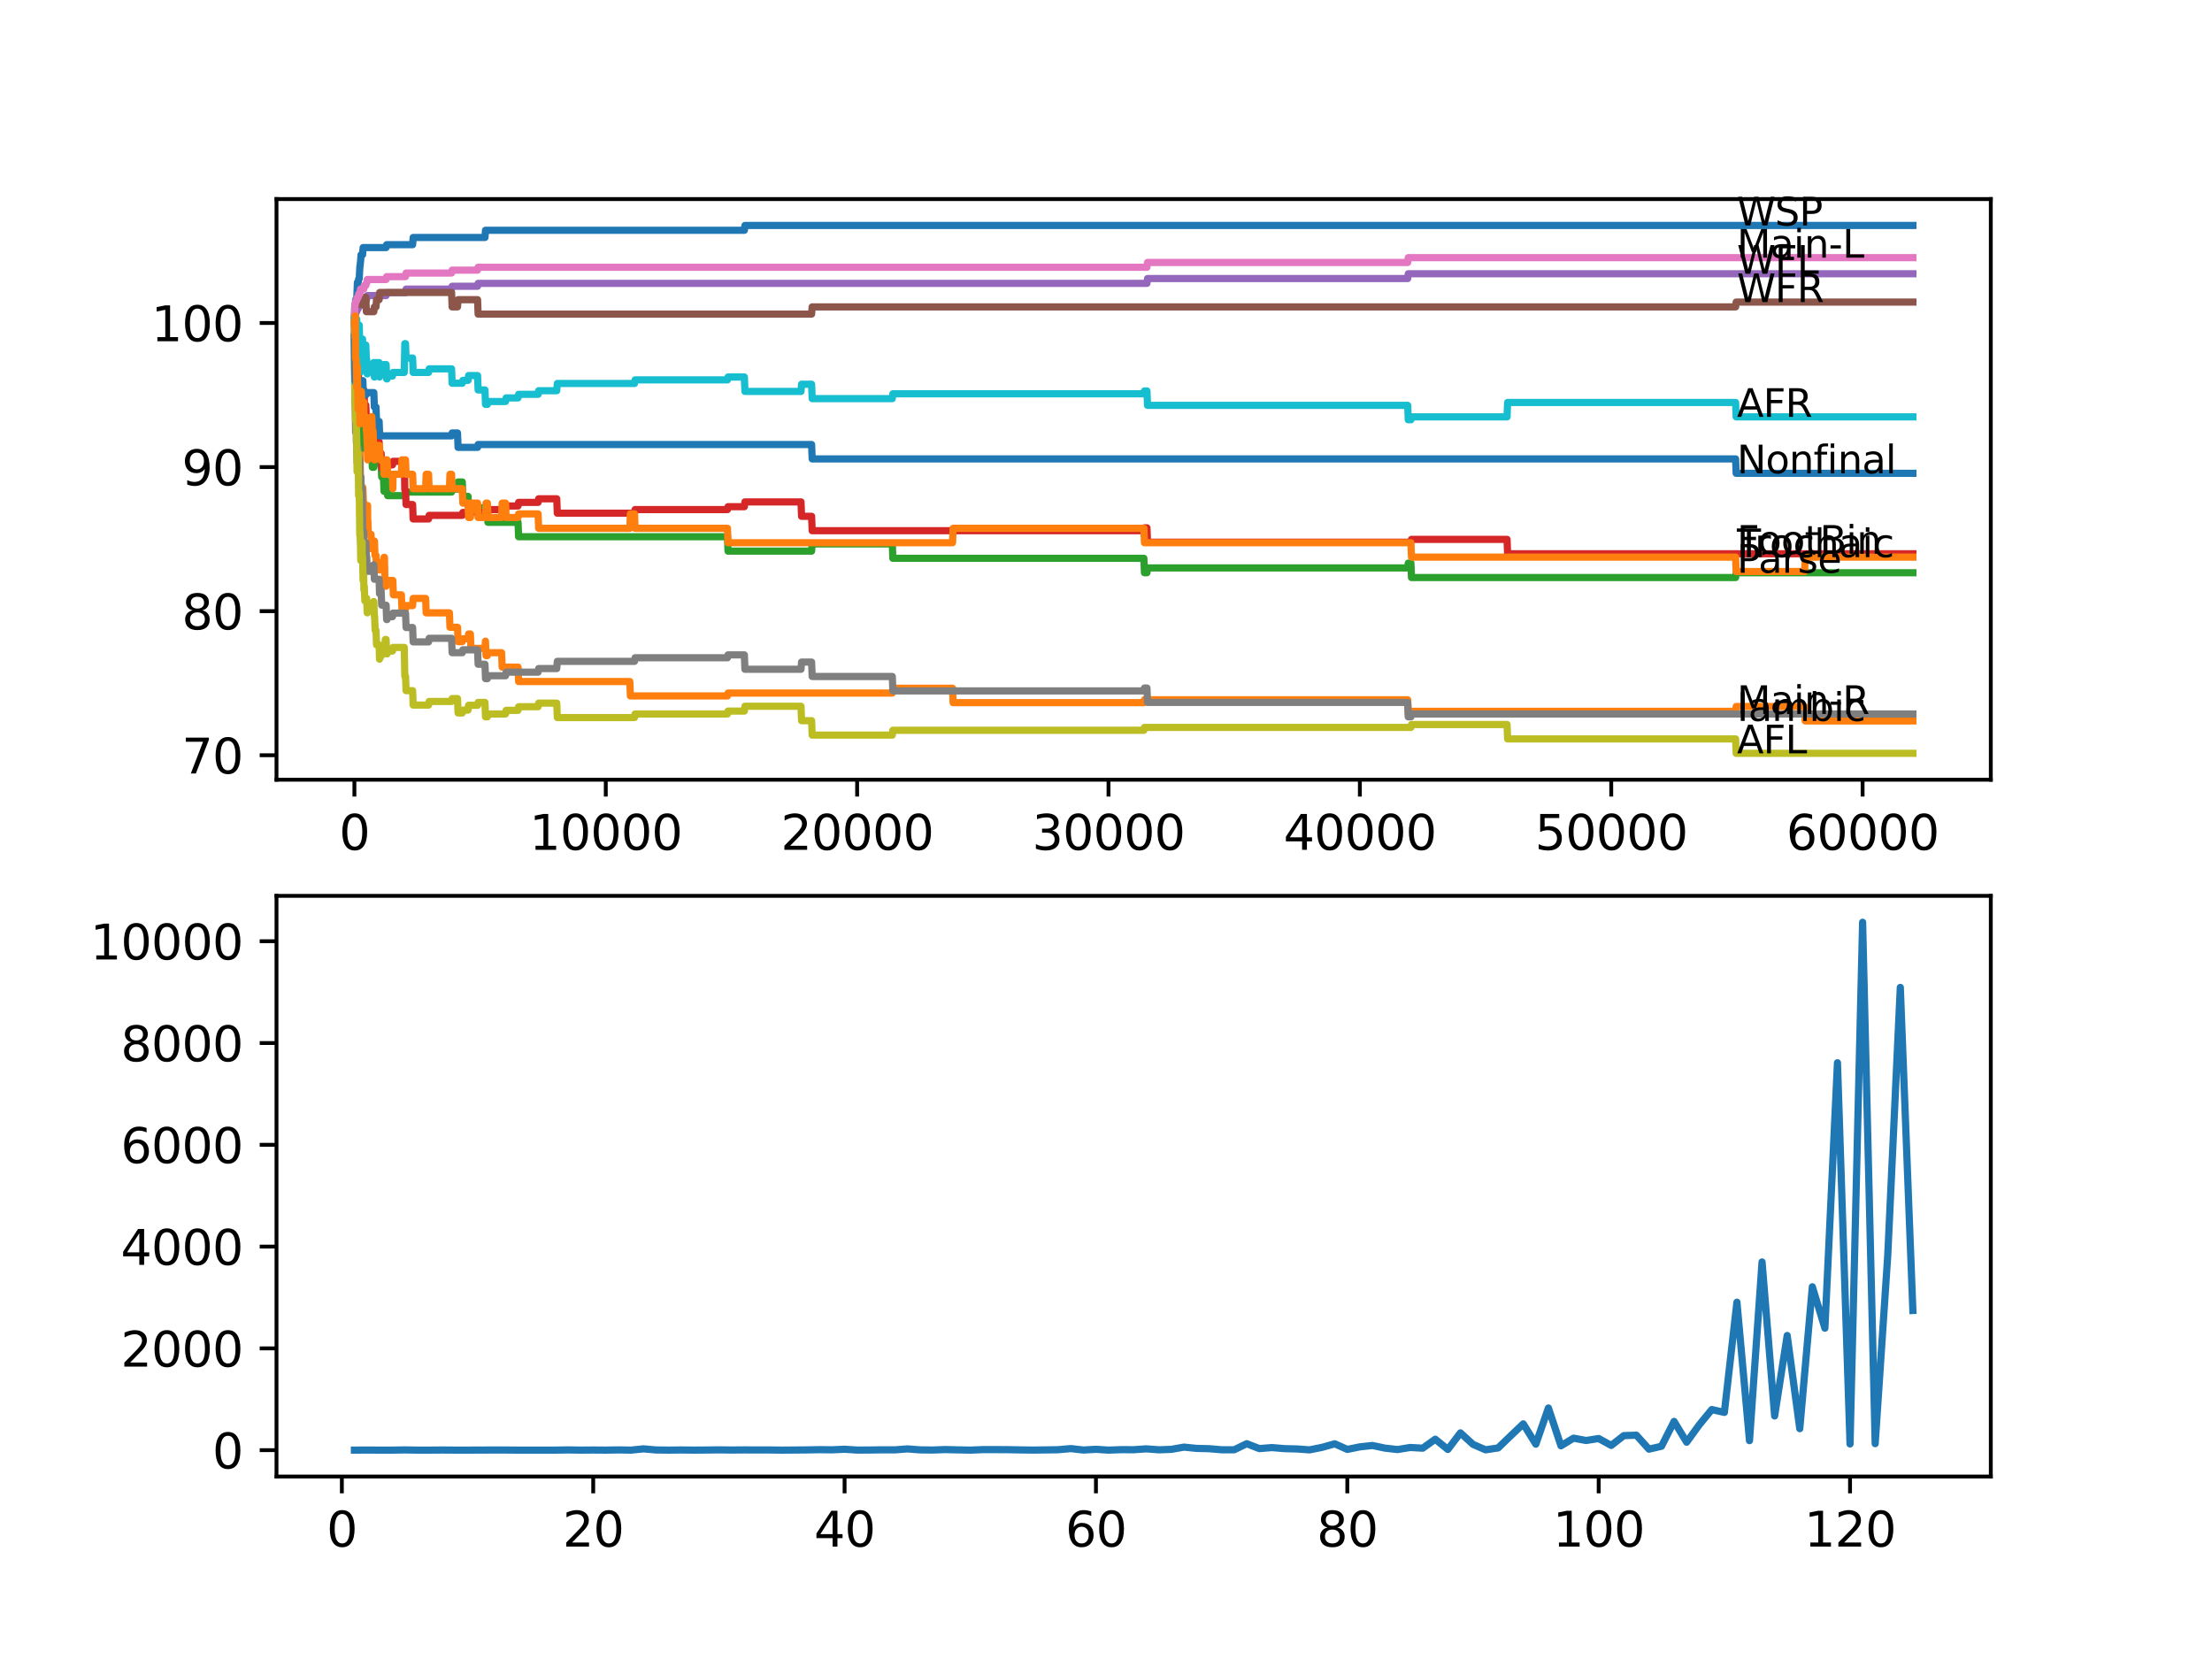 <?xml version="1.0" encoding="utf-8" standalone="no"?>
<!DOCTYPE svg PUBLIC "-//W3C//DTD SVG 1.1//EN"
  "http://www.w3.org/Graphics/SVG/1.1/DTD/svg11.dtd">
<svg xmlns:xlink="http://www.w3.org/1999/xlink" width="460.8pt" height="345.6pt" viewBox="0 0 460.8 345.6" xmlns="http://www.w3.org/2000/svg" version="1.1">
 <defs>
  <style type="text/css">*{stroke-linejoin: round; stroke-linecap: butt}</style>
 </defs>
 <g id="figure_1">
  <g id="patch_1">
   <path d="M 0 345.6 
L 460.8 345.6 
L 460.8 0 
L 0 0 
z
" style="fill: #ffffff"/>
  </g>
  <g id="axes_1">
   <g id="patch_2">
    <path d="M 57.6 162.432 
L 414.72 162.432 
L 414.72 41.472 
L 57.6 41.472 
z
" style="fill: #ffffff"/>
   </g>
   <g id="matplotlib.axis_1">
    <g id="xtick_1">
     <g id="line2d_1">
      <defs>
       <path id="m36ebeb63c1" d="M 0 0 
L 0 3.5 
" style="stroke: #000000; stroke-width: 0.8"/>
      </defs>
      <g>
       <use xlink:href="#m36ebeb63c1" x="73.827" y="162.432" style="stroke: #000000; stroke-width: 0.8"/>
      </g>
     </g>
     <g id="text_1">
      <!-- 0 -->
      <g transform="translate(70.646 177.03)scale(0.1 -0.1)">
       <defs>
        <path id="DejaVuSans-30" d="M 2034 4250 
Q 1547 4250 1301 3770 
Q 1056 3291 1056 2328 
Q 1056 1369 1301 889 
Q 1547 409 2034 409 
Q 2525 409 2770 889 
Q 3016 1369 3016 2328 
Q 3016 3291 2770 3770 
Q 2525 4250 2034 4250 
z
M 2034 4750 
Q 2819 4750 3233 4129 
Q 3647 3509 3647 2328 
Q 3647 1150 3233 529 
Q 2819 -91 2034 -91 
Q 1250 -91 836 529 
Q 422 1150 422 2328 
Q 422 3509 836 4129 
Q 1250 4750 2034 4750 
z
" transform="scale(0.016)"/>
       </defs>
       <use xlink:href="#DejaVuSans-30"/>
      </g>
     </g>
    </g>
    <g id="xtick_2">
     <g id="line2d_2">
      <g>
       <use xlink:href="#m36ebeb63c1" x="126.192" y="162.432" style="stroke: #000000; stroke-width: 0.8"/>
      </g>
     </g>
     <g id="text_2">
      <!-- 10000 -->
      <g transform="translate(110.286 177.03)scale(0.1 -0.1)">
       <defs>
        <path id="DejaVuSans-31" d="M 794 531 
L 1825 531 
L 1825 4091 
L 703 3866 
L 703 4441 
L 1819 4666 
L 2450 4666 
L 2450 531 
L 3481 531 
L 3481 0 
L 794 0 
L 794 531 
z
" transform="scale(0.016)"/>
       </defs>
       <use xlink:href="#DejaVuSans-31"/>
       <use xlink:href="#DejaVuSans-30" x="63.623"/>
       <use xlink:href="#DejaVuSans-30" x="127.246"/>
       <use xlink:href="#DejaVuSans-30" x="190.869"/>
       <use xlink:href="#DejaVuSans-30" x="254.492"/>
      </g>
     </g>
    </g>
    <g id="xtick_3">
     <g id="line2d_3">
      <g>
       <use xlink:href="#m36ebeb63c1" x="178.556" y="162.432" style="stroke: #000000; stroke-width: 0.8"/>
      </g>
     </g>
     <g id="text_3">
      <!-- 20000 -->
      <g transform="translate(162.65 177.03)scale(0.1 -0.1)">
       <defs>
        <path id="DejaVuSans-32" d="M 1228 531 
L 3431 531 
L 3431 0 
L 469 0 
L 469 531 
Q 828 903 1448 1529 
Q 2069 2156 2228 2338 
Q 2531 2678 2651 2914 
Q 2772 3150 2772 3378 
Q 2772 3750 2511 3984 
Q 2250 4219 1831 4219 
Q 1534 4219 1204 4116 
Q 875 4013 500 3803 
L 500 4441 
Q 881 4594 1212 4672 
Q 1544 4750 1819 4750 
Q 2544 4750 2975 4387 
Q 3406 4025 3406 3419 
Q 3406 3131 3298 2873 
Q 3191 2616 2906 2266 
Q 2828 2175 2409 1742 
Q 1991 1309 1228 531 
z
" transform="scale(0.016)"/>
       </defs>
       <use xlink:href="#DejaVuSans-32"/>
       <use xlink:href="#DejaVuSans-30" x="63.623"/>
       <use xlink:href="#DejaVuSans-30" x="127.246"/>
       <use xlink:href="#DejaVuSans-30" x="190.869"/>
       <use xlink:href="#DejaVuSans-30" x="254.492"/>
      </g>
     </g>
    </g>
    <g id="xtick_4">
     <g id="line2d_4">
      <g>
       <use xlink:href="#m36ebeb63c1" x="230.921" y="162.432" style="stroke: #000000; stroke-width: 0.8"/>
      </g>
     </g>
     <g id="text_4">
      <!-- 30000 -->
      <g transform="translate(215.015 177.03)scale(0.1 -0.1)">
       <defs>
        <path id="DejaVuSans-33" d="M 2597 2516 
Q 3050 2419 3304 2112 
Q 3559 1806 3559 1356 
Q 3559 666 3084 287 
Q 2609 -91 1734 -91 
Q 1441 -91 1130 -33 
Q 819 25 488 141 
L 488 750 
Q 750 597 1062 519 
Q 1375 441 1716 441 
Q 2309 441 2620 675 
Q 2931 909 2931 1356 
Q 2931 1769 2642 2001 
Q 2353 2234 1838 2234 
L 1294 2234 
L 1294 2753 
L 1863 2753 
Q 2328 2753 2575 2939 
Q 2822 3125 2822 3475 
Q 2822 3834 2567 4026 
Q 2313 4219 1838 4219 
Q 1578 4219 1281 4162 
Q 984 4106 628 3988 
L 628 4550 
Q 988 4650 1302 4700 
Q 1616 4750 1894 4750 
Q 2613 4750 3031 4423 
Q 3450 4097 3450 3541 
Q 3450 3153 3228 2886 
Q 3006 2619 2597 2516 
z
" transform="scale(0.016)"/>
       </defs>
       <use xlink:href="#DejaVuSans-33"/>
       <use xlink:href="#DejaVuSans-30" x="63.623"/>
       <use xlink:href="#DejaVuSans-30" x="127.246"/>
       <use xlink:href="#DejaVuSans-30" x="190.869"/>
       <use xlink:href="#DejaVuSans-30" x="254.492"/>
      </g>
     </g>
    </g>
    <g id="xtick_5">
     <g id="line2d_5">
      <g>
       <use xlink:href="#m36ebeb63c1" x="283.285" y="162.432" style="stroke: #000000; stroke-width: 0.8"/>
      </g>
     </g>
     <g id="text_5">
      <!-- 40000 -->
      <g transform="translate(267.379 177.03)scale(0.1 -0.1)">
       <defs>
        <path id="DejaVuSans-34" d="M 2419 4116 
L 825 1625 
L 2419 1625 
L 2419 4116 
z
M 2253 4666 
L 3047 4666 
L 3047 1625 
L 3713 1625 
L 3713 1100 
L 3047 1100 
L 3047 0 
L 2419 0 
L 2419 1100 
L 313 1100 
L 313 1709 
L 2253 4666 
z
" transform="scale(0.016)"/>
       </defs>
       <use xlink:href="#DejaVuSans-34"/>
       <use xlink:href="#DejaVuSans-30" x="63.623"/>
       <use xlink:href="#DejaVuSans-30" x="127.246"/>
       <use xlink:href="#DejaVuSans-30" x="190.869"/>
       <use xlink:href="#DejaVuSans-30" x="254.492"/>
      </g>
     </g>
    </g>
    <g id="xtick_6">
     <g id="line2d_6">
      <g>
       <use xlink:href="#m36ebeb63c1" x="335.65" y="162.432" style="stroke: #000000; stroke-width: 0.8"/>
      </g>
     </g>
     <g id="text_6">
      <!-- 50000 -->
      <g transform="translate(319.744 177.03)scale(0.1 -0.1)">
       <defs>
        <path id="DejaVuSans-35" d="M 691 4666 
L 3169 4666 
L 3169 4134 
L 1269 4134 
L 1269 2991 
Q 1406 3038 1543 3061 
Q 1681 3084 1819 3084 
Q 2600 3084 3056 2656 
Q 3513 2228 3513 1497 
Q 3513 744 3044 326 
Q 2575 -91 1722 -91 
Q 1428 -91 1123 -41 
Q 819 9 494 109 
L 494 744 
Q 775 591 1075 516 
Q 1375 441 1709 441 
Q 2250 441 2565 725 
Q 2881 1009 2881 1497 
Q 2881 1984 2565 2268 
Q 2250 2553 1709 2553 
Q 1456 2553 1204 2497 
Q 953 2441 691 2322 
L 691 4666 
z
" transform="scale(0.016)"/>
       </defs>
       <use xlink:href="#DejaVuSans-35"/>
       <use xlink:href="#DejaVuSans-30" x="63.623"/>
       <use xlink:href="#DejaVuSans-30" x="127.246"/>
       <use xlink:href="#DejaVuSans-30" x="190.869"/>
       <use xlink:href="#DejaVuSans-30" x="254.492"/>
      </g>
     </g>
    </g>
    <g id="xtick_7">
     <g id="line2d_7">
      <g>
       <use xlink:href="#m36ebeb63c1" x="388.014" y="162.432" style="stroke: #000000; stroke-width: 0.8"/>
      </g>
     </g>
     <g id="text_7">
      <!-- 60000 -->
      <g transform="translate(372.108 177.03)scale(0.1 -0.1)">
       <defs>
        <path id="DejaVuSans-36" d="M 2113 2584 
Q 1688 2584 1439 2293 
Q 1191 2003 1191 1497 
Q 1191 994 1439 701 
Q 1688 409 2113 409 
Q 2538 409 2786 701 
Q 3034 994 3034 1497 
Q 3034 2003 2786 2293 
Q 2538 2584 2113 2584 
z
M 3366 4563 
L 3366 3988 
Q 3128 4100 2886 4159 
Q 2644 4219 2406 4219 
Q 1781 4219 1451 3797 
Q 1122 3375 1075 2522 
Q 1259 2794 1537 2939 
Q 1816 3084 2150 3084 
Q 2853 3084 3261 2657 
Q 3669 2231 3669 1497 
Q 3669 778 3244 343 
Q 2819 -91 2113 -91 
Q 1303 -91 875 529 
Q 447 1150 447 2328 
Q 447 3434 972 4092 
Q 1497 4750 2381 4750 
Q 2619 4750 2861 4703 
Q 3103 4656 3366 4563 
z
" transform="scale(0.016)"/>
       </defs>
       <use xlink:href="#DejaVuSans-36"/>
       <use xlink:href="#DejaVuSans-30" x="63.623"/>
       <use xlink:href="#DejaVuSans-30" x="127.246"/>
       <use xlink:href="#DejaVuSans-30" x="190.869"/>
       <use xlink:href="#DejaVuSans-30" x="254.492"/>
      </g>
     </g>
    </g>
   </g>
   <g id="matplotlib.axis_2">
    <g id="ytick_1">
     <g id="line2d_8">
      <defs>
       <path id="m1889827529" d="M 0 0 
L -3.5 0 
" style="stroke: #000000; stroke-width: 0.8"/>
      </defs>
      <g>
       <use xlink:href="#m1889827529" x="57.6" y="157.334" style="stroke: #000000; stroke-width: 0.8"/>
      </g>
     </g>
     <g id="text_8">
      <!-- 70 -->
      <g transform="translate(37.875 161.133)scale(0.1 -0.1)">
       <defs>
        <path id="DejaVuSans-37" d="M 525 4666 
L 3525 4666 
L 3525 4397 
L 1831 0 
L 1172 0 
L 2766 4134 
L 525 4134 
L 525 4666 
z
" transform="scale(0.016)"/>
       </defs>
       <use xlink:href="#DejaVuSans-37"/>
       <use xlink:href="#DejaVuSans-30" x="63.623"/>
      </g>
     </g>
    </g>
    <g id="ytick_2">
     <g id="line2d_9">
      <g>
       <use xlink:href="#m1889827529" x="57.6" y="127.317" style="stroke: #000000; stroke-width: 0.8"/>
      </g>
     </g>
     <g id="text_9">
      <!-- 80 -->
      <g transform="translate(37.875 131.116)scale(0.1 -0.1)">
       <defs>
        <path id="DejaVuSans-38" d="M 2034 2216 
Q 1584 2216 1326 1975 
Q 1069 1734 1069 1313 
Q 1069 891 1326 650 
Q 1584 409 2034 409 
Q 2484 409 2743 651 
Q 3003 894 3003 1313 
Q 3003 1734 2745 1975 
Q 2488 2216 2034 2216 
z
M 1403 2484 
Q 997 2584 770 2862 
Q 544 3141 544 3541 
Q 544 4100 942 4425 
Q 1341 4750 2034 4750 
Q 2731 4750 3128 4425 
Q 3525 4100 3525 3541 
Q 3525 3141 3298 2862 
Q 3072 2584 2669 2484 
Q 3125 2378 3379 2068 
Q 3634 1759 3634 1313 
Q 3634 634 3220 271 
Q 2806 -91 2034 -91 
Q 1263 -91 848 271 
Q 434 634 434 1313 
Q 434 1759 690 2068 
Q 947 2378 1403 2484 
z
M 1172 3481 
Q 1172 3119 1398 2916 
Q 1625 2713 2034 2713 
Q 2441 2713 2670 2916 
Q 2900 3119 2900 3481 
Q 2900 3844 2670 4047 
Q 2441 4250 2034 4250 
Q 1625 4250 1398 4047 
Q 1172 3844 1172 3481 
z
" transform="scale(0.016)"/>
       </defs>
       <use xlink:href="#DejaVuSans-38"/>
       <use xlink:href="#DejaVuSans-30" x="63.623"/>
      </g>
     </g>
    </g>
    <g id="ytick_3">
     <g id="line2d_10">
      <g>
       <use xlink:href="#m1889827529" x="57.6" y="97.299" style="stroke: #000000; stroke-width: 0.8"/>
      </g>
     </g>
     <g id="text_10">
      <!-- 90 -->
      <g transform="translate(37.875 101.099)scale(0.1 -0.1)">
       <defs>
        <path id="DejaVuSans-39" d="M 703 97 
L 703 672 
Q 941 559 1184 500 
Q 1428 441 1663 441 
Q 2288 441 2617 861 
Q 2947 1281 2994 2138 
Q 2813 1869 2534 1725 
Q 2256 1581 1919 1581 
Q 1219 1581 811 2004 
Q 403 2428 403 3163 
Q 403 3881 828 4315 
Q 1253 4750 1959 4750 
Q 2769 4750 3195 4129 
Q 3622 3509 3622 2328 
Q 3622 1225 3098 567 
Q 2575 -91 1691 -91 
Q 1453 -91 1209 -44 
Q 966 3 703 97 
z
M 1959 2075 
Q 2384 2075 2632 2365 
Q 2881 2656 2881 3163 
Q 2881 3666 2632 3958 
Q 2384 4250 1959 4250 
Q 1534 4250 1286 3958 
Q 1038 3666 1038 3163 
Q 1038 2656 1286 2365 
Q 1534 2075 1959 2075 
z
" transform="scale(0.016)"/>
       </defs>
       <use xlink:href="#DejaVuSans-39"/>
       <use xlink:href="#DejaVuSans-30" x="63.623"/>
      </g>
     </g>
    </g>
    <g id="ytick_4">
     <g id="line2d_11">
      <g>
       <use xlink:href="#m1889827529" x="57.6" y="67.282" style="stroke: #000000; stroke-width: 0.8"/>
      </g>
     </g>
     <g id="text_11">
      <!-- 100 -->
      <g transform="translate(31.512 71.081)scale(0.1 -0.1)">
       <use xlink:href="#DejaVuSans-31"/>
       <use xlink:href="#DejaVuSans-30" x="63.623"/>
       <use xlink:href="#DejaVuSans-30" x="127.246"/>
      </g>
     </g>
    </g>
   </g>
   <g id="line2d_12">
    <path d="M 73.833 67.282 
L 73.953 64.68 
L 73.969 64.68 
L 74.084 62.429 
L 74.314 62.429 
L 74.456 58.827 
L 74.613 58.827 
L 74.728 58.077 
L 74.838 58.077 
L 74.959 55.575 
L 74.98 55.575 
L 75.095 54.575 
L 75.1 54.575 
L 75.215 53.074 
L 75.529 53.074 
L 75.645 51.573 
L 80.431 51.573 
L 80.546 50.972 
L 85.955 50.972 
L 86.07 49.472 
L 101.026 49.472 
L 101.141 47.971 
L 155.066 47.971 
L 155.181 46.97 
L 398.487 46.97 
L 398.487 46.97 
" clip-path="url(#p6199ca0bfb)" style="fill: none; stroke: #1f77b4; stroke-width: 1.5; stroke-linecap: square"/>
   </g>
   <g id="line2d_13">
    <path d="M 73.833 70.284 
L 73.843 69.283 
L 73.89 77.688 
L 73.901 77.688 
L 73.906 77.688 
L 74.026 84.492 
L 74.199 84.492 
L 74.22 83.491 
L 74.257 87.744 
L 74.288 87.744 
L 74.299 87.744 
L 74.419 94.648 
L 74.43 94.648 
L 74.545 93.647 
L 74.639 93.647 
L 74.754 96.649 
L 74.838 96.649 
L 74.959 94.147 
L 74.985 94.147 
L 75.105 100.151 
L 75.178 100.151 
L 75.189 99.401 
L 75.22 105.404 
L 75.252 105.404 
L 75.262 105.404 
L 75.377 104.804 
L 75.425 104.804 
L 75.556 101.552 
L 75.587 101.552 
L 75.702 104.554 
L 75.77 104.554 
L 75.885 107.555 
L 76.205 107.555 
L 76.32 107.055 
L 76.388 107.055 
L 76.503 106.305 
L 76.54 106.305 
L 76.582 105.304 
L 76.587 108.306 
L 76.624 108.306 
L 76.739 111.307 
L 77.289 111.307 
L 77.404 114.309 
L 77.451 114.309 
L 77.566 113.709 
L 77.875 113.709 
L 77.99 112.708 
L 78.001 112.708 
L 78.116 115.71 
L 78.326 115.71 
L 78.441 118.712 
L 79.059 118.712 
L 79.174 118.111 
L 79.399 118.111 
L 79.514 117.111 
L 79.881 117.111 
L 79.996 116.11 
L 80.09 116.11 
L 80.211 122.114 
L 80.431 122.114 
L 80.546 121.513 
L 80.635 121.513 
L 80.75 120.913 
L 81.834 120.913 
L 81.949 123.915 
L 83.614 123.915 
L 83.73 126.916 
L 84.478 126.916 
L 84.594 126.166 
L 85.955 126.166 
L 86.07 124.665 
L 88.662 124.665 
L 88.778 127.667 
L 93.621 127.667 
L 93.736 130.669 
L 95.307 130.669 
L 95.423 133.67 
L 96.302 133.67 
L 96.418 133.07 
L 97.501 133.07 
L 97.617 132.069 
L 97.988 132.069 
L 98.104 135.071 
L 101.026 135.071 
L 101.13 133.57 
L 101.246 136.572 
L 101.534 136.572 
L 101.649 135.972 
L 104.492 135.972 
L 104.607 138.973 
L 107.917 138.973 
L 108.032 141.975 
L 131.203 141.975 
L 131.318 144.977 
L 151.547 144.977 
L 151.662 144.377 
L 185.882 144.377 
L 185.997 143.376 
L 198.434 143.376 
L 198.549 146.378 
L 238.294 146.378 
L 238.409 145.777 
L 293.25 145.777 
L 293.366 148.779 
L 293.921 148.779 
L 294.036 148.179 
L 361.56 148.179 
L 361.675 147.178 
L 375.934 147.178 
L 376.049 150.18 
L 398.487 150.18 
L 398.487 150.18 
" clip-path="url(#p6199ca0bfb)" style="fill: none; stroke: #ff7f0e; stroke-width: 1.5; stroke-linecap: square"/>
   </g>
   <g id="line2d_14">
    <path d="M 73.833 67.282 
L 73.843 67.282 
L 73.88 64.03 
L 73.932 68.433 
L 73.943 68.433 
L 74.032 75.937 
L 74.063 75.187 
L 74.225 75.187 
L 74.314 80.189 
L 74.341 79.589 
L 74.362 79.589 
L 74.383 78.088 
L 74.435 84.092 
L 74.456 84.092 
L 74.613 84.092 
L 74.728 83.341 
L 74.838 83.341 
L 74.953 82.341 
L 74.98 82.341 
L 75.095 81.34 
L 75.1 81.34 
L 75.178 79.839 
L 75.184 82.841 
L 75.205 82.841 
L 75.215 82.841 
L 75.33 85.843 
L 75.425 85.843 
L 75.545 91.846 
L 75.587 91.846 
L 75.634 90.345 
L 75.639 93.347 
L 75.692 93.347 
L 75.77 93.347 
L 75.885 92.597 
L 76.205 92.597 
L 76.32 92.096 
L 76.388 92.096 
L 76.503 91.346 
L 76.54 91.346 
L 76.655 94.348 
L 77.451 94.348 
L 77.566 97.349 
L 77.875 97.349 
L 77.99 96.349 
L 78.326 96.349 
L 78.441 94.848 
L 78.98 94.848 
L 79.059 93.347 
L 79.064 96.349 
L 79.085 96.349 
L 79.399 96.349 
L 79.514 99.35 
L 79.881 99.35 
L 79.996 102.352 
L 80.153 102.352 
L 80.268 100.851 
L 80.431 100.851 
L 80.546 100.251 
L 80.635 100.251 
L 80.75 103.253 
L 84.478 103.253 
L 84.594 102.502 
L 94.072 102.502 
L 94.187 101.902 
L 95.307 101.902 
L 95.423 100.401 
L 96.302 100.401 
L 96.418 103.403 
L 97.501 103.403 
L 97.617 106.405 
L 99.486 106.405 
L 99.601 105.804 
L 101.534 105.804 
L 101.649 108.806 
L 107.917 108.806 
L 108.032 111.808 
L 151.547 111.808 
L 151.662 114.809 
L 169.073 114.809 
L 169.188 113.309 
L 185.882 113.309 
L 185.997 116.31 
L 238.294 116.31 
L 238.409 119.312 
L 238.933 119.312 
L 239.048 118.311 
L 293.25 118.311 
L 293.366 117.311 
L 293.921 117.311 
L 294.036 120.313 
L 361.56 120.313 
L 361.675 119.312 
L 398.487 119.312 
L 398.487 119.312 
" clip-path="url(#p6199ca0bfb)" style="fill: none; stroke: #2ca02c; stroke-width: 1.5; stroke-linecap: square"/>
   </g>
   <g id="line2d_15">
    <path d="M 73.833 66.682 
L 73.848 66.682 
L 73.974 76.737 
L 73.979 76.737 
L 74.026 74.986 
L 74.063 80.99 
L 74.068 79.989 
L 74.225 79.989 
L 74.356 76.737 
L 74.403 76.737 
L 74.529 74.486 
L 74.623 74.486 
L 74.707 80.49 
L 74.739 79.739 
L 74.87 79.739 
L 74.985 84.992 
L 75.152 84.992 
L 75.278 81.89 
L 75.425 81.89 
L 75.44 81.14 
L 75.446 84.142 
L 75.519 84.142 
L 75.535 84.142 
L 75.655 82.141 
L 75.807 82.141 
L 75.891 81.39 
L 75.896 84.392 
L 75.901 84.392 
L 76.205 84.392 
L 76.32 87.394 
L 76.388 87.394 
L 76.503 90.395 
L 77.451 90.395 
L 77.566 89.795 
L 77.718 89.795 
L 77.833 89.045 
L 78.032 89.045 
L 78.148 92.046 
L 78.98 92.046 
L 79.059 95.048 
L 79.095 94.448 
L 79.399 94.448 
L 79.514 97.449 
L 80.635 97.449 
L 80.75 96.849 
L 81.761 96.849 
L 81.876 96.099 
L 84.211 96.099 
L 84.332 102.102 
L 84.478 102.102 
L 84.594 105.104 
L 85.955 105.104 
L 86.07 108.106 
L 89.28 108.106 
L 89.395 107.355 
L 96.302 107.355 
L 96.418 106.755 
L 101.534 106.755 
L 101.649 106.154 
L 105.314 106.154 
L 105.429 105.404 
L 107.917 105.404 
L 108.032 104.654 
L 112.095 104.654 
L 112.211 103.903 
L 115.981 103.903 
L 116.096 106.905 
L 132.182 106.905 
L 132.298 106.154 
L 151.547 106.154 
L 151.662 105.554 
L 155.066 105.554 
L 155.181 104.554 
L 166.863 104.554 
L 166.979 107.555 
L 169.073 107.555 
L 169.188 110.557 
L 238.294 110.557 
L 238.409 109.957 
L 238.933 109.957 
L 239.048 112.958 
L 293.921 112.958 
L 294.036 112.358 
L 313.945 112.358 
L 314.06 115.36 
L 398.487 115.36 
L 398.487 115.36 
" clip-path="url(#p6199ca0bfb)" style="fill: none; stroke: #d62728; stroke-width: 1.5; stroke-linecap: square"/>
   </g>
   <g id="line2d_16">
    <path d="M 73.833 67.282 
L 73.911 67.282 
L 74.026 65.681 
L 74.032 65.681 
L 74.147 64.931 
L 74.314 64.931 
L 74.43 64.33 
L 74.613 64.33 
L 74.728 63.58 
L 75.77 63.58 
L 75.885 62.829 
L 76.205 62.829 
L 76.32 62.329 
L 76.388 62.329 
L 76.503 61.579 
L 80.431 61.579 
L 80.546 60.978 
L 84.478 60.978 
L 84.594 60.228 
L 94.072 60.228 
L 94.187 59.628 
L 99.486 59.628 
L 99.601 59.027 
L 238.933 59.027 
L 239.048 58.027 
L 293.25 58.027 
L 293.366 57.026 
L 398.487 57.026 
L 398.487 57.026 
" clip-path="url(#p6199ca0bfb)" style="fill: none; stroke: #9467bd; stroke-width: 1.5; stroke-linecap: square"/>
   </g>
   <g id="line2d_17">
    <path d="M 73.833 66.682 
L 73.843 66.682 
L 73.974 63.43 
L 75.587 63.43 
L 75.702 61.929 
L 76.205 61.929 
L 76.32 64.931 
L 77.875 64.931 
L 77.99 63.93 
L 78.326 63.93 
L 78.441 62.429 
L 78.98 62.429 
L 79.095 60.928 
L 94.072 60.928 
L 94.187 63.93 
L 95.307 63.93 
L 95.423 62.429 
L 99.486 62.429 
L 99.601 65.431 
L 169.073 65.431 
L 169.188 63.93 
L 361.56 63.93 
L 361.675 62.929 
L 398.487 62.929 
L 398.487 62.929 
" clip-path="url(#p6199ca0bfb)" style="fill: none; stroke: #8c564b; stroke-width: 1.5; stroke-linecap: square"/>
   </g>
   <g id="line2d_18">
    <path d="M 73.833 66.682 
L 73.958 63.33 
L 74.032 63.33 
L 74.147 62.579 
L 74.314 62.579 
L 74.43 61.979 
L 74.613 61.979 
L 74.728 61.228 
L 74.98 61.228 
L 75.095 60.228 
L 75.77 60.228 
L 75.885 59.477 
L 76.205 59.477 
L 76.32 58.977 
L 76.388 58.977 
L 76.503 58.227 
L 80.431 58.227 
L 80.546 57.626 
L 84.478 57.626 
L 84.594 56.876 
L 94.072 56.876 
L 94.187 56.276 
L 99.486 56.276 
L 99.601 55.675 
L 238.933 55.675 
L 239.048 54.675 
L 293.25 54.675 
L 293.366 53.674 
L 398.487 53.674 
L 398.487 53.674 
" clip-path="url(#p6199ca0bfb)" style="fill: none; stroke: #e377c2; stroke-width: 1.5; stroke-linecap: square"/>
   </g>
   <g id="line2d_19">
    <path d="M 73.833 70.284 
L 73.927 83.942 
L 73.964 83.341 
L 73.969 83.341 
L 74.089 90.095 
L 74.199 90.095 
L 74.225 89.095 
L 74.231 92.096 
L 74.304 90.345 
L 74.314 90.345 
L 74.383 96.349 
L 74.43 94.848 
L 74.482 94.848 
L 74.602 93.347 
L 74.613 93.347 
L 74.707 96.349 
L 74.723 95.598 
L 74.838 95.598 
L 74.87 98.6 
L 74.948 97.099 
L 74.98 96.349 
L 74.985 99.35 
L 75.042 99.35 
L 75.178 99.35 
L 75.262 102.352 
L 75.294 101.752 
L 75.425 101.752 
L 75.55 110.757 
L 75.77 110.757 
L 75.807 113.759 
L 75.88 113.008 
L 76.205 113.008 
L 76.32 116.01 
L 76.388 116.01 
L 76.503 119.012 
L 77.451 119.012 
L 77.566 118.412 
L 77.718 118.412 
L 77.833 117.661 
L 77.875 117.661 
L 77.99 120.663 
L 78.98 120.663 
L 79.059 123.665 
L 79.095 123.064 
L 79.399 123.064 
L 79.514 126.066 
L 80.431 126.066 
L 80.546 129.068 
L 80.635 129.068 
L 80.75 128.467 
L 81.761 128.467 
L 81.876 127.717 
L 84.478 127.717 
L 84.594 130.719 
L 85.955 130.719 
L 86.07 133.72 
L 89.28 133.72 
L 89.395 132.97 
L 94.072 132.97 
L 94.187 135.972 
L 96.302 135.972 
L 96.418 135.371 
L 99.486 135.371 
L 99.601 138.373 
L 101.026 138.373 
L 101.141 141.375 
L 101.534 141.375 
L 101.649 140.774 
L 105.314 140.774 
L 105.429 140.024 
L 112.095 140.024 
L 112.211 139.274 
L 115.981 139.274 
L 116.096 137.773 
L 132.182 137.773 
L 132.298 137.022 
L 151.547 137.022 
L 151.662 136.422 
L 155.066 136.422 
L 155.181 139.424 
L 166.863 139.424 
L 166.979 137.923 
L 169.073 137.923 
L 169.188 140.925 
L 185.882 140.925 
L 185.997 143.926 
L 238.294 143.926 
L 238.409 143.326 
L 238.933 143.326 
L 239.048 146.328 
L 293.25 146.328 
L 293.366 149.329 
L 293.921 149.329 
L 294.036 148.729 
L 398.487 148.729 
L 398.487 148.729 
" clip-path="url(#p6199ca0bfb)" style="fill: none; stroke: #7f7f7f; stroke-width: 1.5; stroke-linecap: square"/>
   </g>
   <g id="line2d_20">
    <path d="M 73.833 66.682 
L 73.974 84.742 
L 74.026 81.49 
L 74.063 87.494 
L 74.079 86.493 
L 74.199 86.493 
L 74.32 92.246 
L 74.341 92.246 
L 74.383 98.25 
L 74.456 95.748 
L 74.482 95.748 
L 74.602 94.248 
L 74.613 94.248 
L 74.707 103.253 
L 74.733 102.502 
L 74.838 102.502 
L 74.948 111.508 
L 74.959 110.757 
L 74.98 110.757 
L 75.095 113.759 
L 75.1 113.759 
L 75.152 116.761 
L 75.21 115.01 
L 75.215 115.01 
L 75.336 113.659 
L 75.425 113.659 
L 75.44 112.908 
L 75.446 115.91 
L 75.519 115.91 
L 75.529 115.91 
L 75.634 120.913 
L 75.645 119.912 
L 75.77 119.912 
L 75.807 122.914 
L 75.88 122.164 
L 75.891 122.164 
L 76.006 125.165 
L 76.205 125.165 
L 76.32 124.665 
L 76.388 124.665 
L 76.503 127.667 
L 76.54 127.667 
L 76.655 126.666 
L 77.451 126.666 
L 77.566 126.066 
L 77.718 126.066 
L 77.833 125.316 
L 77.875 125.316 
L 77.99 128.317 
L 78.032 128.317 
L 78.148 131.319 
L 78.326 131.319 
L 78.441 134.321 
L 78.98 134.321 
L 79.059 137.322 
L 79.095 136.722 
L 79.399 136.722 
L 79.514 135.722 
L 79.881 135.722 
L 79.996 134.721 
L 80.153 134.721 
L 80.268 133.22 
L 80.431 133.22 
L 80.546 136.222 
L 80.635 136.222 
L 80.75 135.621 
L 81.761 135.621 
L 81.876 134.871 
L 84.211 134.871 
L 84.332 140.875 
L 84.478 140.875 
L 84.594 143.876 
L 85.955 143.876 
L 86.07 146.878 
L 89.28 146.878 
L 89.395 146.128 
L 94.072 146.128 
L 94.187 145.527 
L 95.307 145.527 
L 95.423 148.529 
L 96.302 148.529 
L 96.418 147.929 
L 97.501 147.929 
L 97.617 146.928 
L 99.486 146.928 
L 99.601 146.328 
L 101.026 146.328 
L 101.141 149.329 
L 101.534 149.329 
L 101.649 148.729 
L 105.314 148.729 
L 105.429 147.979 
L 107.917 147.979 
L 108.032 147.228 
L 112.095 147.228 
L 112.211 146.478 
L 115.981 146.478 
L 116.096 149.48 
L 132.182 149.48 
L 132.298 148.729 
L 151.547 148.729 
L 151.662 148.129 
L 155.066 148.129 
L 155.181 147.128 
L 166.863 147.128 
L 166.979 150.13 
L 169.073 150.13 
L 169.188 153.132 
L 185.882 153.132 
L 185.997 152.131 
L 238.294 152.131 
L 238.409 151.531 
L 293.921 151.531 
L 294.036 150.93 
L 313.945 150.93 
L 314.06 153.932 
L 361.56 153.932 
L 361.675 156.934 
L 398.487 156.934 
L 398.487 156.934 
" clip-path="url(#p6199ca0bfb)" style="fill: none; stroke: #bcbd22; stroke-width: 1.5; stroke-linecap: square"/>
   </g>
   <g id="line2d_21">
    <path d="M 73.833 66.682 
L 73.927 79.589 
L 73.958 77.988 
L 74.079 70.734 
L 74.199 70.734 
L 74.314 66.481 
L 74.383 75.487 
L 74.435 72.985 
L 74.482 72.985 
L 74.602 71.484 
L 74.613 71.484 
L 74.623 74.486 
L 74.712 67.732 
L 74.838 67.732 
L 74.948 72.235 
L 74.953 71.484 
L 74.98 71.484 
L 75.095 74.486 
L 75.1 74.486 
L 75.152 77.488 
L 75.21 75.737 
L 75.215 75.737 
L 75.336 74.386 
L 75.425 74.386 
L 75.529 70.634 
L 75.54 73.636 
L 75.634 73.636 
L 75.749 72.635 
L 75.77 72.635 
L 75.807 75.637 
L 75.88 74.886 
L 75.891 74.886 
L 76.006 71.885 
L 76.205 71.885 
L 76.32 74.886 
L 76.388 74.886 
L 76.503 77.888 
L 76.54 77.888 
L 76.655 76.887 
L 77.451 76.887 
L 77.566 76.287 
L 77.718 76.287 
L 77.833 75.537 
L 77.875 75.537 
L 77.99 78.538 
L 78.032 78.538 
L 78.148 75.537 
L 78.98 75.537 
L 79.059 78.538 
L 79.095 77.938 
L 79.399 77.938 
L 79.514 76.938 
L 79.881 76.938 
L 79.996 75.937 
L 80.431 75.937 
L 80.546 78.939 
L 80.635 78.939 
L 80.75 78.338 
L 81.761 78.338 
L 81.876 77.588 
L 84.211 77.588 
L 84.332 71.584 
L 84.478 71.584 
L 84.594 74.586 
L 85.955 74.586 
L 86.07 77.588 
L 89.28 77.588 
L 89.395 76.837 
L 94.072 76.837 
L 94.187 79.839 
L 96.302 79.839 
L 96.418 79.239 
L 97.501 79.239 
L 97.617 78.238 
L 99.486 78.238 
L 99.601 81.24 
L 101.026 81.24 
L 101.141 84.242 
L 101.534 84.242 
L 101.649 83.641 
L 105.314 83.641 
L 105.429 82.891 
L 107.917 82.891 
L 108.032 82.141 
L 112.095 82.141 
L 112.211 81.39 
L 115.981 81.39 
L 116.096 79.889 
L 132.182 79.889 
L 132.298 79.139 
L 151.547 79.139 
L 151.662 78.538 
L 155.066 78.538 
L 155.181 81.54 
L 166.863 81.54 
L 166.979 80.039 
L 169.073 80.039 
L 169.188 83.041 
L 185.882 83.041 
L 185.997 82.04 
L 238.294 82.04 
L 238.409 81.44 
L 238.933 81.44 
L 239.048 84.442 
L 293.25 84.442 
L 293.366 87.444 
L 293.921 87.444 
L 294.036 86.843 
L 313.945 86.843 
L 314.06 83.842 
L 361.56 83.842 
L 361.675 86.843 
L 398.487 86.843 
L 398.487 86.843 
" clip-path="url(#p6199ca0bfb)" style="fill: none; stroke: #17becf; stroke-width: 1.5; stroke-linecap: square"/>
   </g>
   <g id="line2d_22">
    <path d="M 73.833 70.284 
L 73.843 70.284 
L 73.969 79.289 
L 75.587 79.289 
L 75.702 82.291 
L 76.205 82.291 
L 76.32 81.79 
L 77.875 81.79 
L 77.99 84.792 
L 78.326 84.792 
L 78.441 87.794 
L 78.98 87.794 
L 79.095 90.796 
L 94.072 90.796 
L 94.187 90.195 
L 95.307 90.195 
L 95.423 93.197 
L 99.486 93.197 
L 99.601 92.597 
L 169.073 92.597 
L 169.188 95.598 
L 361.56 95.598 
L 361.675 98.6 
L 398.487 98.6 
L 398.487 98.6 
" clip-path="url(#p6199ca0bfb)" style="fill: none; stroke: #1f77b4; stroke-width: 1.5; stroke-linecap: square"/>
   </g>
   <g id="line2d_23">
    <path d="M 73.833 67.282 
L 73.88 67.282 
L 73.974 70.284 
L 73.99 68.783 
L 74.006 68.783 
L 74.011 65.781 
L 74.068 74.786 
L 74.105 74.786 
L 74.199 74.786 
L 74.299 80.79 
L 74.314 80.039 
L 74.383 80.039 
L 74.403 76.287 
L 74.482 79.289 
L 74.602 85.292 
L 74.639 85.292 
L 74.707 82.291 
L 74.749 85.292 
L 74.948 85.292 
L 74.985 88.294 
L 75.048 82.291 
L 75.053 82.291 
L 75.152 82.291 
L 75.189 85.292 
L 75.22 81.54 
L 75.257 81.54 
L 75.262 81.54 
L 75.377 84.542 
L 75.77 84.542 
L 75.807 83.791 
L 75.812 86.793 
L 75.864 86.793 
L 76.205 86.793 
L 76.32 89.795 
L 76.388 89.795 
L 76.503 92.797 
L 76.54 92.797 
L 76.582 95.798 
L 76.629 89.795 
L 76.645 89.795 
L 77.289 89.795 
L 77.404 86.793 
L 77.451 86.793 
L 77.566 89.795 
L 77.718 89.795 
L 77.833 92.797 
L 77.875 92.797 
L 77.99 95.798 
L 78.001 95.798 
L 78.116 92.797 
L 79.059 92.797 
L 79.174 95.798 
L 79.881 95.798 
L 79.996 98.8 
L 80.09 98.8 
L 80.205 95.798 
L 80.635 95.798 
L 80.75 98.8 
L 81.761 98.8 
L 81.834 101.802 
L 81.871 98.8 
L 83.614 98.8 
L 83.73 95.798 
L 84.478 95.798 
L 84.594 98.8 
L 85.955 98.8 
L 86.07 101.802 
L 88.662 101.802 
L 88.778 98.8 
L 89.28 98.8 
L 89.395 101.802 
L 93.621 101.802 
L 93.736 98.8 
L 94.072 98.8 
L 94.187 101.802 
L 96.302 101.802 
L 96.418 104.804 
L 97.501 104.804 
L 97.617 107.805 
L 97.988 107.805 
L 98.104 104.804 
L 99.486 104.804 
L 99.601 107.805 
L 101.13 107.805 
L 101.246 104.804 
L 101.534 104.804 
L 101.649 107.805 
L 104.492 107.805 
L 104.607 104.804 
L 105.314 104.804 
L 105.429 107.805 
L 107.917 107.805 
L 108.032 107.055 
L 112.095 107.055 
L 112.211 110.057 
L 131.203 110.057 
L 131.318 107.055 
L 132.182 107.055 
L 132.298 110.057 
L 151.547 110.057 
L 151.662 113.058 
L 198.434 113.058 
L 198.549 110.057 
L 238.294 110.057 
L 238.409 113.058 
L 293.921 113.058 
L 294.036 116.06 
L 361.56 116.06 
L 361.675 119.062 
L 375.934 119.062 
L 376.049 116.06 
L 398.487 116.06 
L 398.487 116.06 
" clip-path="url(#p6199ca0bfb)" style="fill: none; stroke: #ff7f0e; stroke-width: 1.5; stroke-linecap: square"/>
   </g>
   <g id="patch_3">
    <path d="M 57.6 162.432 
L 57.6 41.472 
" style="fill: none; stroke: #000000; stroke-width: 0.8; stroke-linejoin: miter; stroke-linecap: square"/>
   </g>
   <g id="patch_4">
    <path d="M 414.72 162.432 
L 414.72 41.472 
" style="fill: none; stroke: #000000; stroke-width: 0.8; stroke-linejoin: miter; stroke-linecap: square"/>
   </g>
   <g id="patch_5">
    <path d="M 57.6 162.432 
L 414.72 162.432 
" style="fill: none; stroke: #000000; stroke-width: 0.8; stroke-linejoin: miter; stroke-linecap: square"/>
   </g>
   <g id="patch_6">
    <path d="M 57.6 41.472 
L 414.72 41.472 
" style="fill: none; stroke: #000000; stroke-width: 0.8; stroke-linejoin: miter; stroke-linecap: square"/>
   </g>
   <g id="text_12">
    <!-- WSP -->
    <g transform="translate(361.832 46.97)scale(0.08 -0.08)">
     <defs>
      <path id="DejaVuSans-57" d="M 213 4666 
L 850 4666 
L 1831 722 
L 2809 4666 
L 3519 4666 
L 4500 722 
L 5478 4666 
L 6119 4666 
L 4947 0 
L 4153 0 
L 3169 4050 
L 2175 0 
L 1381 0 
L 213 4666 
z
" transform="scale(0.016)"/>
      <path id="DejaVuSans-53" d="M 3425 4513 
L 3425 3897 
Q 3066 4069 2747 4153 
Q 2428 4238 2131 4238 
Q 1616 4238 1336 4038 
Q 1056 3838 1056 3469 
Q 1056 3159 1242 3001 
Q 1428 2844 1947 2747 
L 2328 2669 
Q 3034 2534 3370 2195 
Q 3706 1856 3706 1288 
Q 3706 609 3251 259 
Q 2797 -91 1919 -91 
Q 1588 -91 1214 -16 
Q 841 59 441 206 
L 441 856 
Q 825 641 1194 531 
Q 1563 422 1919 422 
Q 2459 422 2753 634 
Q 3047 847 3047 1241 
Q 3047 1584 2836 1778 
Q 2625 1972 2144 2069 
L 1759 2144 
Q 1053 2284 737 2584 
Q 422 2884 422 3419 
Q 422 4038 858 4394 
Q 1294 4750 2059 4750 
Q 2388 4750 2728 4690 
Q 3069 4631 3425 4513 
z
" transform="scale(0.016)"/>
      <path id="DejaVuSans-50" d="M 1259 4147 
L 1259 2394 
L 2053 2394 
Q 2494 2394 2734 2622 
Q 2975 2850 2975 3272 
Q 2975 3691 2734 3919 
Q 2494 4147 2053 4147 
L 1259 4147 
z
M 628 4666 
L 2053 4666 
Q 2838 4666 3239 4311 
Q 3641 3956 3641 3272 
Q 3641 2581 3239 2228 
Q 2838 1875 2053 1875 
L 1259 1875 
L 1259 0 
L 628 0 
L 628 4666 
z
" transform="scale(0.016)"/>
     </defs>
     <use xlink:href="#DejaVuSans-57"/>
     <use xlink:href="#DejaVuSans-53" x="98.877"/>
     <use xlink:href="#DejaVuSans-50" x="162.354"/>
    </g>
   </g>
   <g id="text_13">
    <!-- Iambic -->
    <g transform="translate(361.832 150.18)scale(0.08 -0.08)">
     <defs>
      <path id="DejaVuSans-49" d="M 628 4666 
L 1259 4666 
L 1259 0 
L 628 0 
L 628 4666 
z
" transform="scale(0.016)"/>
      <path id="DejaVuSans-61" d="M 2194 1759 
Q 1497 1759 1228 1600 
Q 959 1441 959 1056 
Q 959 750 1161 570 
Q 1363 391 1709 391 
Q 2188 391 2477 730 
Q 2766 1069 2766 1631 
L 2766 1759 
L 2194 1759 
z
M 3341 1997 
L 3341 0 
L 2766 0 
L 2766 531 
Q 2569 213 2275 61 
Q 1981 -91 1556 -91 
Q 1019 -91 701 211 
Q 384 513 384 1019 
Q 384 1609 779 1909 
Q 1175 2209 1959 2209 
L 2766 2209 
L 2766 2266 
Q 2766 2663 2505 2880 
Q 2244 3097 1772 3097 
Q 1472 3097 1187 3025 
Q 903 2953 641 2809 
L 641 3341 
Q 956 3463 1253 3523 
Q 1550 3584 1831 3584 
Q 2591 3584 2966 3190 
Q 3341 2797 3341 1997 
z
" transform="scale(0.016)"/>
      <path id="DejaVuSans-6d" d="M 3328 2828 
Q 3544 3216 3844 3400 
Q 4144 3584 4550 3584 
Q 5097 3584 5394 3201 
Q 5691 2819 5691 2113 
L 5691 0 
L 5113 0 
L 5113 2094 
Q 5113 2597 4934 2840 
Q 4756 3084 4391 3084 
Q 3944 3084 3684 2787 
Q 3425 2491 3425 1978 
L 3425 0 
L 2847 0 
L 2847 2094 
Q 2847 2600 2669 2842 
Q 2491 3084 2119 3084 
Q 1678 3084 1418 2786 
Q 1159 2488 1159 1978 
L 1159 0 
L 581 0 
L 581 3500 
L 1159 3500 
L 1159 2956 
Q 1356 3278 1631 3431 
Q 1906 3584 2284 3584 
Q 2666 3584 2933 3390 
Q 3200 3197 3328 2828 
z
" transform="scale(0.016)"/>
      <path id="DejaVuSans-62" d="M 3116 1747 
Q 3116 2381 2855 2742 
Q 2594 3103 2138 3103 
Q 1681 3103 1420 2742 
Q 1159 2381 1159 1747 
Q 1159 1113 1420 752 
Q 1681 391 2138 391 
Q 2594 391 2855 752 
Q 3116 1113 3116 1747 
z
M 1159 2969 
Q 1341 3281 1617 3432 
Q 1894 3584 2278 3584 
Q 2916 3584 3314 3078 
Q 3713 2572 3713 1747 
Q 3713 922 3314 415 
Q 2916 -91 2278 -91 
Q 1894 -91 1617 61 
Q 1341 213 1159 525 
L 1159 0 
L 581 0 
L 581 4863 
L 1159 4863 
L 1159 2969 
z
" transform="scale(0.016)"/>
      <path id="DejaVuSans-69" d="M 603 3500 
L 1178 3500 
L 1178 0 
L 603 0 
L 603 3500 
z
M 603 4863 
L 1178 4863 
L 1178 4134 
L 603 4134 
L 603 4863 
z
" transform="scale(0.016)"/>
      <path id="DejaVuSans-63" d="M 3122 3366 
L 3122 2828 
Q 2878 2963 2633 3030 
Q 2388 3097 2138 3097 
Q 1578 3097 1268 2742 
Q 959 2388 959 1747 
Q 959 1106 1268 751 
Q 1578 397 2138 397 
Q 2388 397 2633 464 
Q 2878 531 3122 666 
L 3122 134 
Q 2881 22 2623 -34 
Q 2366 -91 2075 -91 
Q 1284 -91 818 406 
Q 353 903 353 1747 
Q 353 2603 823 3093 
Q 1294 3584 2113 3584 
Q 2378 3584 2631 3529 
Q 2884 3475 3122 3366 
z
" transform="scale(0.016)"/>
     </defs>
     <use xlink:href="#DejaVuSans-49"/>
     <use xlink:href="#DejaVuSans-61" x="29.492"/>
     <use xlink:href="#DejaVuSans-6d" x="90.771"/>
     <use xlink:href="#DejaVuSans-62" x="188.184"/>
     <use xlink:href="#DejaVuSans-69" x="251.66"/>
     <use xlink:href="#DejaVuSans-63" x="279.443"/>
    </g>
   </g>
   <g id="text_14">
    <!-- Parse -->
    <g transform="translate(361.832 119.312)scale(0.08 -0.08)">
     <defs>
      <path id="DejaVuSans-72" d="M 2631 2963 
Q 2534 3019 2420 3045 
Q 2306 3072 2169 3072 
Q 1681 3072 1420 2755 
Q 1159 2438 1159 1844 
L 1159 0 
L 581 0 
L 581 3500 
L 1159 3500 
L 1159 2956 
Q 1341 3275 1631 3429 
Q 1922 3584 2338 3584 
Q 2397 3584 2469 3576 
Q 2541 3569 2628 3553 
L 2631 2963 
z
" transform="scale(0.016)"/>
      <path id="DejaVuSans-73" d="M 2834 3397 
L 2834 2853 
Q 2591 2978 2328 3040 
Q 2066 3103 1784 3103 
Q 1356 3103 1142 2972 
Q 928 2841 928 2578 
Q 928 2378 1081 2264 
Q 1234 2150 1697 2047 
L 1894 2003 
Q 2506 1872 2764 1633 
Q 3022 1394 3022 966 
Q 3022 478 2636 193 
Q 2250 -91 1575 -91 
Q 1294 -91 989 -36 
Q 684 19 347 128 
L 347 722 
Q 666 556 975 473 
Q 1284 391 1588 391 
Q 1994 391 2212 530 
Q 2431 669 2431 922 
Q 2431 1156 2273 1281 
Q 2116 1406 1581 1522 
L 1381 1569 
Q 847 1681 609 1914 
Q 372 2147 372 2553 
Q 372 3047 722 3315 
Q 1072 3584 1716 3584 
Q 2034 3584 2315 3537 
Q 2597 3491 2834 3397 
z
" transform="scale(0.016)"/>
      <path id="DejaVuSans-65" d="M 3597 1894 
L 3597 1613 
L 953 1613 
Q 991 1019 1311 708 
Q 1631 397 2203 397 
Q 2534 397 2845 478 
Q 3156 559 3463 722 
L 3463 178 
Q 3153 47 2828 -22 
Q 2503 -91 2169 -91 
Q 1331 -91 842 396 
Q 353 884 353 1716 
Q 353 2575 817 3079 
Q 1281 3584 2069 3584 
Q 2775 3584 3186 3129 
Q 3597 2675 3597 1894 
z
M 3022 2063 
Q 3016 2534 2758 2815 
Q 2500 3097 2075 3097 
Q 1594 3097 1305 2825 
Q 1016 2553 972 2059 
L 3022 2063 
z
" transform="scale(0.016)"/>
     </defs>
     <use xlink:href="#DejaVuSans-50"/>
     <use xlink:href="#DejaVuSans-61" x="55.803"/>
     <use xlink:href="#DejaVuSans-72" x="117.082"/>
     <use xlink:href="#DejaVuSans-73" x="158.195"/>
     <use xlink:href="#DejaVuSans-65" x="210.295"/>
    </g>
   </g>
   <g id="text_15">
    <!-- FootBin -->
    <g transform="translate(361.832 115.36)scale(0.08 -0.08)">
     <defs>
      <path id="DejaVuSans-46" d="M 628 4666 
L 3309 4666 
L 3309 4134 
L 1259 4134 
L 1259 2759 
L 3109 2759 
L 3109 2228 
L 1259 2228 
L 1259 0 
L 628 0 
L 628 4666 
z
" transform="scale(0.016)"/>
      <path id="DejaVuSans-6f" d="M 1959 3097 
Q 1497 3097 1228 2736 
Q 959 2375 959 1747 
Q 959 1119 1226 758 
Q 1494 397 1959 397 
Q 2419 397 2687 759 
Q 2956 1122 2956 1747 
Q 2956 2369 2687 2733 
Q 2419 3097 1959 3097 
z
M 1959 3584 
Q 2709 3584 3137 3096 
Q 3566 2609 3566 1747 
Q 3566 888 3137 398 
Q 2709 -91 1959 -91 
Q 1206 -91 779 398 
Q 353 888 353 1747 
Q 353 2609 779 3096 
Q 1206 3584 1959 3584 
z
" transform="scale(0.016)"/>
      <path id="DejaVuSans-74" d="M 1172 4494 
L 1172 3500 
L 2356 3500 
L 2356 3053 
L 1172 3053 
L 1172 1153 
Q 1172 725 1289 603 
Q 1406 481 1766 481 
L 2356 481 
L 2356 0 
L 1766 0 
Q 1100 0 847 248 
Q 594 497 594 1153 
L 594 3053 
L 172 3053 
L 172 3500 
L 594 3500 
L 594 4494 
L 1172 4494 
z
" transform="scale(0.016)"/>
      <path id="DejaVuSans-42" d="M 1259 2228 
L 1259 519 
L 2272 519 
Q 2781 519 3026 730 
Q 3272 941 3272 1375 
Q 3272 1813 3026 2020 
Q 2781 2228 2272 2228 
L 1259 2228 
z
M 1259 4147 
L 1259 2741 
L 2194 2741 
Q 2656 2741 2882 2914 
Q 3109 3088 3109 3444 
Q 3109 3797 2882 3972 
Q 2656 4147 2194 4147 
L 1259 4147 
z
M 628 4666 
L 2241 4666 
Q 2963 4666 3353 4366 
Q 3744 4066 3744 3513 
Q 3744 3084 3544 2831 
Q 3344 2578 2956 2516 
Q 3422 2416 3680 2098 
Q 3938 1781 3938 1306 
Q 3938 681 3513 340 
Q 3088 0 2303 0 
L 628 0 
L 628 4666 
z
" transform="scale(0.016)"/>
      <path id="DejaVuSans-6e" d="M 3513 2113 
L 3513 0 
L 2938 0 
L 2938 2094 
Q 2938 2591 2744 2837 
Q 2550 3084 2163 3084 
Q 1697 3084 1428 2787 
Q 1159 2491 1159 1978 
L 1159 0 
L 581 0 
L 581 3500 
L 1159 3500 
L 1159 2956 
Q 1366 3272 1645 3428 
Q 1925 3584 2291 3584 
Q 2894 3584 3203 3211 
Q 3513 2838 3513 2113 
z
" transform="scale(0.016)"/>
     </defs>
     <use xlink:href="#DejaVuSans-46"/>
     <use xlink:href="#DejaVuSans-6f" x="53.895"/>
     <use xlink:href="#DejaVuSans-6f" x="115.076"/>
     <use xlink:href="#DejaVuSans-74" x="176.258"/>
     <use xlink:href="#DejaVuSans-42" x="215.467"/>
     <use xlink:href="#DejaVuSans-69" x="284.07"/>
     <use xlink:href="#DejaVuSans-6e" x="311.854"/>
    </g>
   </g>
   <g id="text_16">
    <!-- WFL -->
    <g transform="translate(361.832 57.026)scale(0.08 -0.08)">
     <defs>
      <path id="DejaVuSans-4c" d="M 628 4666 
L 1259 4666 
L 1259 531 
L 3531 531 
L 3531 0 
L 628 0 
L 628 4666 
z
" transform="scale(0.016)"/>
     </defs>
     <use xlink:href="#DejaVuSans-57"/>
     <use xlink:href="#DejaVuSans-46" x="98.877"/>
     <use xlink:href="#DejaVuSans-4c" x="156.396"/>
    </g>
   </g>
   <g id="text_17">
    <!-- WFR -->
    <g transform="translate(361.832 62.929)scale(0.08 -0.08)">
     <defs>
      <path id="DejaVuSans-52" d="M 2841 2188 
Q 3044 2119 3236 1894 
Q 3428 1669 3622 1275 
L 4263 0 
L 3584 0 
L 2988 1197 
Q 2756 1666 2539 1819 
Q 2322 1972 1947 1972 
L 1259 1972 
L 1259 0 
L 628 0 
L 628 4666 
L 2053 4666 
Q 2853 4666 3247 4331 
Q 3641 3997 3641 3322 
Q 3641 2881 3436 2590 
Q 3231 2300 2841 2188 
z
M 1259 4147 
L 1259 2491 
L 2053 2491 
Q 2509 2491 2742 2702 
Q 2975 2913 2975 3322 
Q 2975 3731 2742 3939 
Q 2509 4147 2053 4147 
L 1259 4147 
z
" transform="scale(0.016)"/>
     </defs>
     <use xlink:href="#DejaVuSans-57"/>
     <use xlink:href="#DejaVuSans-46" x="98.877"/>
     <use xlink:href="#DejaVuSans-52" x="156.396"/>
    </g>
   </g>
   <g id="text_18">
    <!-- Main-L -->
    <g transform="translate(361.832 53.674)scale(0.08 -0.08)">
     <defs>
      <path id="DejaVuSans-4d" d="M 628 4666 
L 1569 4666 
L 2759 1491 
L 3956 4666 
L 4897 4666 
L 4897 0 
L 4281 0 
L 4281 4097 
L 3078 897 
L 2444 897 
L 1241 4097 
L 1241 0 
L 628 0 
L 628 4666 
z
" transform="scale(0.016)"/>
      <path id="DejaVuSans-2d" d="M 313 2009 
L 1997 2009 
L 1997 1497 
L 313 1497 
L 313 2009 
z
" transform="scale(0.016)"/>
     </defs>
     <use xlink:href="#DejaVuSans-4d"/>
     <use xlink:href="#DejaVuSans-61" x="86.279"/>
     <use xlink:href="#DejaVuSans-69" x="147.559"/>
     <use xlink:href="#DejaVuSans-6e" x="175.342"/>
     <use xlink:href="#DejaVuSans-2d" x="238.721"/>
     <use xlink:href="#DejaVuSans-4c" x="274.805"/>
    </g>
   </g>
   <g id="text_19">
    <!-- Main-R -->
    <g transform="translate(361.832 148.729)scale(0.08 -0.08)">
     <use xlink:href="#DejaVuSans-4d"/>
     <use xlink:href="#DejaVuSans-61" x="86.279"/>
     <use xlink:href="#DejaVuSans-69" x="147.559"/>
     <use xlink:href="#DejaVuSans-6e" x="175.342"/>
     <use xlink:href="#DejaVuSans-2d" x="238.721"/>
     <use xlink:href="#DejaVuSans-52" x="274.805"/>
    </g>
   </g>
   <g id="text_20">
    <!-- AFL -->
    <g transform="translate(361.832 156.934)scale(0.08 -0.08)">
     <defs>
      <path id="DejaVuSans-41" d="M 2188 4044 
L 1331 1722 
L 3047 1722 
L 2188 4044 
z
M 1831 4666 
L 2547 4666 
L 4325 0 
L 3669 0 
L 3244 1197 
L 1141 1197 
L 716 0 
L 50 0 
L 1831 4666 
z
" transform="scale(0.016)"/>
     </defs>
     <use xlink:href="#DejaVuSans-41"/>
     <use xlink:href="#DejaVuSans-46" x="68.408"/>
     <use xlink:href="#DejaVuSans-4c" x="125.928"/>
    </g>
   </g>
   <g id="text_21">
    <!-- AFR -->
    <g transform="translate(361.832 86.843)scale(0.08 -0.08)">
     <use xlink:href="#DejaVuSans-41"/>
     <use xlink:href="#DejaVuSans-46" x="68.408"/>
     <use xlink:href="#DejaVuSans-52" x="125.928"/>
    </g>
   </g>
   <g id="text_22">
    <!-- Nonfinal -->
    <g transform="translate(361.832 98.6)scale(0.08 -0.08)">
     <defs>
      <path id="DejaVuSans-4e" d="M 628 4666 
L 1478 4666 
L 3547 763 
L 3547 4666 
L 4159 4666 
L 4159 0 
L 3309 0 
L 1241 3903 
L 1241 0 
L 628 0 
L 628 4666 
z
" transform="scale(0.016)"/>
      <path id="DejaVuSans-66" d="M 2375 4863 
L 2375 4384 
L 1825 4384 
Q 1516 4384 1395 4259 
Q 1275 4134 1275 3809 
L 1275 3500 
L 2222 3500 
L 2222 3053 
L 1275 3053 
L 1275 0 
L 697 0 
L 697 3053 
L 147 3053 
L 147 3500 
L 697 3500 
L 697 3744 
Q 697 4328 969 4595 
Q 1241 4863 1831 4863 
L 2375 4863 
z
" transform="scale(0.016)"/>
      <path id="DejaVuSans-6c" d="M 603 4863 
L 1178 4863 
L 1178 0 
L 603 0 
L 603 4863 
z
" transform="scale(0.016)"/>
     </defs>
     <use xlink:href="#DejaVuSans-4e"/>
     <use xlink:href="#DejaVuSans-6f" x="74.805"/>
     <use xlink:href="#DejaVuSans-6e" x="135.986"/>
     <use xlink:href="#DejaVuSans-66" x="199.365"/>
     <use xlink:href="#DejaVuSans-69" x="234.57"/>
     <use xlink:href="#DejaVuSans-6e" x="262.354"/>
     <use xlink:href="#DejaVuSans-61" x="325.732"/>
     <use xlink:href="#DejaVuSans-6c" x="387.012"/>
    </g>
   </g>
   <g id="text_23">
    <!-- Trochaic -->
    <g transform="translate(361.832 116.06)scale(0.08 -0.08)">
     <defs>
      <path id="DejaVuSans-54" d="M -19 4666 
L 3928 4666 
L 3928 4134 
L 2272 4134 
L 2272 0 
L 1638 0 
L 1638 4134 
L -19 4134 
L -19 4666 
z
" transform="scale(0.016)"/>
      <path id="DejaVuSans-68" d="M 3513 2113 
L 3513 0 
L 2938 0 
L 2938 2094 
Q 2938 2591 2744 2837 
Q 2550 3084 2163 3084 
Q 1697 3084 1428 2787 
Q 1159 2491 1159 1978 
L 1159 0 
L 581 0 
L 581 4863 
L 1159 4863 
L 1159 2956 
Q 1366 3272 1645 3428 
Q 1925 3584 2291 3584 
Q 2894 3584 3203 3211 
Q 3513 2838 3513 2113 
z
" transform="scale(0.016)"/>
     </defs>
     <use xlink:href="#DejaVuSans-54"/>
     <use xlink:href="#DejaVuSans-72" x="46.334"/>
     <use xlink:href="#DejaVuSans-6f" x="85.197"/>
     <use xlink:href="#DejaVuSans-63" x="146.379"/>
     <use xlink:href="#DejaVuSans-68" x="201.359"/>
     <use xlink:href="#DejaVuSans-61" x="264.738"/>
     <use xlink:href="#DejaVuSans-69" x="326.018"/>
     <use xlink:href="#DejaVuSans-63" x="353.801"/>
    </g>
   </g>
  </g>
  <g id="axes_2">
   <g id="patch_7">
    <path d="M 57.6 307.584 
L 414.72 307.584 
L 414.72 186.624 
L 57.6 186.624 
z
" style="fill: #ffffff"/>
   </g>
   <g id="matplotlib.axis_3">
    <g id="xtick_8">
     <g id="line2d_24">
      <g>
       <use xlink:href="#m36ebeb63c1" x="71.215" y="307.584" style="stroke: #000000; stroke-width: 0.8"/>
      </g>
     </g>
     <g id="text_24">
      <!-- 0 -->
      <g transform="translate(68.033 322.182)scale(0.1 -0.1)">
       <use xlink:href="#DejaVuSans-30"/>
      </g>
     </g>
    </g>
    <g id="xtick_9">
     <g id="line2d_25">
      <g>
       <use xlink:href="#m36ebeb63c1" x="123.578" y="307.584" style="stroke: #000000; stroke-width: 0.8"/>
      </g>
     </g>
     <g id="text_25">
      <!-- 20 -->
      <g transform="translate(117.216 322.182)scale(0.1 -0.1)">
       <use xlink:href="#DejaVuSans-32"/>
       <use xlink:href="#DejaVuSans-30" x="63.623"/>
      </g>
     </g>
    </g>
    <g id="xtick_10">
     <g id="line2d_26">
      <g>
       <use xlink:href="#m36ebeb63c1" x="175.942" y="307.584" style="stroke: #000000; stroke-width: 0.8"/>
      </g>
     </g>
     <g id="text_26">
      <!-- 40 -->
      <g transform="translate(169.579 322.182)scale(0.1 -0.1)">
       <use xlink:href="#DejaVuSans-34"/>
       <use xlink:href="#DejaVuSans-30" x="63.623"/>
      </g>
     </g>
    </g>
    <g id="xtick_11">
     <g id="line2d_27">
      <g>
       <use xlink:href="#m36ebeb63c1" x="228.305" y="307.584" style="stroke: #000000; stroke-width: 0.8"/>
      </g>
     </g>
     <g id="text_27">
      <!-- 60 -->
      <g transform="translate(221.943 322.182)scale(0.1 -0.1)">
       <use xlink:href="#DejaVuSans-36"/>
       <use xlink:href="#DejaVuSans-30" x="63.623"/>
      </g>
     </g>
    </g>
    <g id="xtick_12">
     <g id="line2d_28">
      <g>
       <use xlink:href="#m36ebeb63c1" x="280.669" y="307.584" style="stroke: #000000; stroke-width: 0.8"/>
      </g>
     </g>
     <g id="text_28">
      <!-- 80 -->
      <g transform="translate(274.307 322.182)scale(0.1 -0.1)">
       <use xlink:href="#DejaVuSans-38"/>
       <use xlink:href="#DejaVuSans-30" x="63.623"/>
      </g>
     </g>
    </g>
    <g id="xtick_13">
     <g id="line2d_29">
      <g>
       <use xlink:href="#m36ebeb63c1" x="333.033" y="307.584" style="stroke: #000000; stroke-width: 0.8"/>
      </g>
     </g>
     <g id="text_29">
      <!-- 100 -->
      <g transform="translate(323.489 322.182)scale(0.1 -0.1)">
       <use xlink:href="#DejaVuSans-31"/>
       <use xlink:href="#DejaVuSans-30" x="63.623"/>
       <use xlink:href="#DejaVuSans-30" x="127.246"/>
      </g>
     </g>
    </g>
    <g id="xtick_14">
     <g id="line2d_30">
      <g>
       <use xlink:href="#m36ebeb63c1" x="385.396" y="307.584" style="stroke: #000000; stroke-width: 0.8"/>
      </g>
     </g>
     <g id="text_30">
      <!-- 120 -->
      <g transform="translate(375.853 322.182)scale(0.1 -0.1)">
       <use xlink:href="#DejaVuSans-31"/>
       <use xlink:href="#DejaVuSans-32" x="63.623"/>
       <use xlink:href="#DejaVuSans-30" x="127.246"/>
      </g>
     </g>
    </g>
   </g>
   <g id="matplotlib.axis_4">
    <g id="ytick_5">
     <g id="line2d_31">
      <g>
       <use xlink:href="#m1889827529" x="57.6" y="302.096" style="stroke: #000000; stroke-width: 0.8"/>
      </g>
     </g>
     <g id="text_31">
      <!-- 0 -->
      <g transform="translate(44.237 305.896)scale(0.1 -0.1)">
       <use xlink:href="#DejaVuSans-30"/>
      </g>
     </g>
    </g>
    <g id="ytick_6">
     <g id="line2d_32">
      <g>
       <use xlink:href="#m1889827529" x="57.6" y="280.892" style="stroke: #000000; stroke-width: 0.8"/>
      </g>
     </g>
     <g id="text_32">
      <!-- 2000 -->
      <g transform="translate(25.15 284.692)scale(0.1 -0.1)">
       <use xlink:href="#DejaVuSans-32"/>
       <use xlink:href="#DejaVuSans-30" x="63.623"/>
       <use xlink:href="#DejaVuSans-30" x="127.246"/>
       <use xlink:href="#DejaVuSans-30" x="190.869"/>
      </g>
     </g>
    </g>
    <g id="ytick_7">
     <g id="line2d_33">
      <g>
       <use xlink:href="#m1889827529" x="57.6" y="259.689" style="stroke: #000000; stroke-width: 0.8"/>
      </g>
     </g>
     <g id="text_33">
      <!-- 4000 -->
      <g transform="translate(25.15 263.488)scale(0.1 -0.1)">
       <use xlink:href="#DejaVuSans-34"/>
       <use xlink:href="#DejaVuSans-30" x="63.623"/>
       <use xlink:href="#DejaVuSans-30" x="127.246"/>
       <use xlink:href="#DejaVuSans-30" x="190.869"/>
      </g>
     </g>
    </g>
    <g id="ytick_8">
     <g id="line2d_34">
      <g>
       <use xlink:href="#m1889827529" x="57.6" y="238.485" style="stroke: #000000; stroke-width: 0.8"/>
      </g>
     </g>
     <g id="text_34">
      <!-- 6000 -->
      <g transform="translate(25.15 242.284)scale(0.1 -0.1)">
       <use xlink:href="#DejaVuSans-36"/>
       <use xlink:href="#DejaVuSans-30" x="63.623"/>
       <use xlink:href="#DejaVuSans-30" x="127.246"/>
       <use xlink:href="#DejaVuSans-30" x="190.869"/>
      </g>
     </g>
    </g>
    <g id="ytick_9">
     <g id="line2d_35">
      <g>
       <use xlink:href="#m1889827529" x="57.6" y="217.281" style="stroke: #000000; stroke-width: 0.8"/>
      </g>
     </g>
     <g id="text_35">
      <!-- 8000 -->
      <g transform="translate(25.15 221.08)scale(0.1 -0.1)">
       <use xlink:href="#DejaVuSans-38"/>
       <use xlink:href="#DejaVuSans-30" x="63.623"/>
       <use xlink:href="#DejaVuSans-30" x="127.246"/>
       <use xlink:href="#DejaVuSans-30" x="190.869"/>
      </g>
     </g>
    </g>
    <g id="ytick_10">
     <g id="line2d_36">
      <g>
       <use xlink:href="#m1889827529" x="57.6" y="196.077" style="stroke: #000000; stroke-width: 0.8"/>
      </g>
     </g>
     <g id="text_36">
      <!-- 10000 -->
      <g transform="translate(18.788 199.876)scale(0.1 -0.1)">
       <use xlink:href="#DejaVuSans-31"/>
       <use xlink:href="#DejaVuSans-30" x="63.623"/>
       <use xlink:href="#DejaVuSans-30" x="127.246"/>
       <use xlink:href="#DejaVuSans-30" x="190.869"/>
       <use xlink:href="#DejaVuSans-30" x="254.492"/>
      </g>
     </g>
    </g>
   </g>
   <g id="line2d_37">
    <path d="M 73.833 302.086 
L 76.451 302.075 
L 79.069 302.086 
L 81.687 302.086 
L 84.305 302.043 
L 86.924 302.086 
L 89.542 302.086 
L 92.16 302.065 
L 94.778 302.086 
L 97.396 302.086 
L 100.015 302.075 
L 102.633 302.065 
L 105.251 302.065 
L 107.869 302.086 
L 110.487 302.086 
L 113.105 302.086 
L 115.724 302.086 
L 118.342 302.043 
L 120.96 302.086 
L 123.578 302.065 
L 126.196 302.086 
L 128.815 302.043 
L 131.433 302.086 
L 134.051 301.821 
L 136.669 302.054 
L 139.287 302.086 
L 141.905 302.054 
L 144.524 302.086 
L 147.142 302.065 
L 149.76 302.033 
L 152.378 302.065 
L 154.996 302.043 
L 157.615 302.054 
L 160.233 302.054 
L 162.851 302.086 
L 165.469 302.065 
L 168.087 302.043 
L 170.705 301.99 
L 173.324 302.022 
L 175.942 301.906 
L 178.56 302.075 
L 181.178 302.065 
L 183.796 302.022 
L 186.415 302.033 
L 189.033 301.831 
L 191.651 302.033 
L 194.269 302.065 
L 196.887 301.969 
L 199.505 302.033 
L 202.124 302.086 
L 204.742 301.98 
L 207.36 301.98 
L 209.978 301.99 
L 212.596 302.043 
L 215.215 302.075 
L 217.833 302.043 
L 220.451 302.001 
L 223.069 301.768 
L 225.687 302.065 
L 228.305 301.916 
L 230.924 302.086 
L 233.542 301.99 
L 236.16 302.001 
L 238.778 301.821 
L 241.396 302.022 
L 244.015 301.927 
L 246.633 301.46 
L 249.251 301.725 
L 251.869 301.789 
L 254.487 302.012 
L 257.105 302.012 
L 259.724 300.75 
L 262.342 301.768 
L 264.96 301.556 
L 267.578 301.778 
L 270.196 301.842 
L 272.815 302.033 
L 275.433 301.503 
L 278.051 300.771 
L 280.669 301.937 
L 283.287 301.407 
L 285.905 301.121 
L 288.524 301.672 
L 291.142 301.969 
L 293.76 301.535 
L 296.378 301.683 
L 298.996 299.817 
L 301.615 301.948 
L 304.233 298.492 
L 306.851 300.888 
L 309.469 302.022 
L 312.087 301.63 
L 314.705 299.107 
L 317.324 296.615 
L 319.942 300.845 
L 322.56 293.307 
L 325.178 301.185 
L 327.796 299.594 
L 330.415 300.082 
L 333.033 299.669 
L 335.651 301.11 
L 338.269 299.064 
L 340.887 298.979 
L 343.505 301.884 
L 346.124 301.28 
L 348.742 296.106 
L 351.36 300.432 
L 353.978 296.827 
L 356.596 293.636 
L 359.215 294.23 
L 361.833 271.276 
L 364.451 300.114 
L 367.069 262.89 
L 369.687 294.972 
L 372.305 278.21 
L 374.924 297.622 
L 377.542 268.064 
L 380.16 276.683 
L 382.778 221.394 
L 385.396 300.803 
L 388.015 192.122 
L 390.633 300.739 
L 393.251 261.554 
L 395.869 205.693 
L 398.487 272.994 
" clip-path="url(#p97775cb9ba)" style="fill: none; stroke: #1f77b4; stroke-width: 1.5; stroke-linecap: square"/>
   </g>
   <g id="patch_8">
    <path d="M 57.6 307.584 
L 57.6 186.624 
" style="fill: none; stroke: #000000; stroke-width: 0.8; stroke-linejoin: miter; stroke-linecap: square"/>
   </g>
   <g id="patch_9">
    <path d="M 414.72 307.584 
L 414.72 186.624 
" style="fill: none; stroke: #000000; stroke-width: 0.8; stroke-linejoin: miter; stroke-linecap: square"/>
   </g>
   <g id="patch_10">
    <path d="M 57.6 307.584 
L 414.72 307.584 
" style="fill: none; stroke: #000000; stroke-width: 0.8; stroke-linejoin: miter; stroke-linecap: square"/>
   </g>
   <g id="patch_11">
    <path d="M 57.6 186.624 
L 414.72 186.624 
" style="fill: none; stroke: #000000; stroke-width: 0.8; stroke-linejoin: miter; stroke-linecap: square"/>
   </g>
  </g>
 </g>
 <defs>
  <clipPath id="p6199ca0bfb">
   <rect x="57.6" y="41.472" width="357.12" height="120.96"/>
  </clipPath>
  <clipPath id="p97775cb9ba">
   <rect x="57.6" y="186.624" width="357.12" height="120.96"/>
  </clipPath>
 </defs>
</svg>
